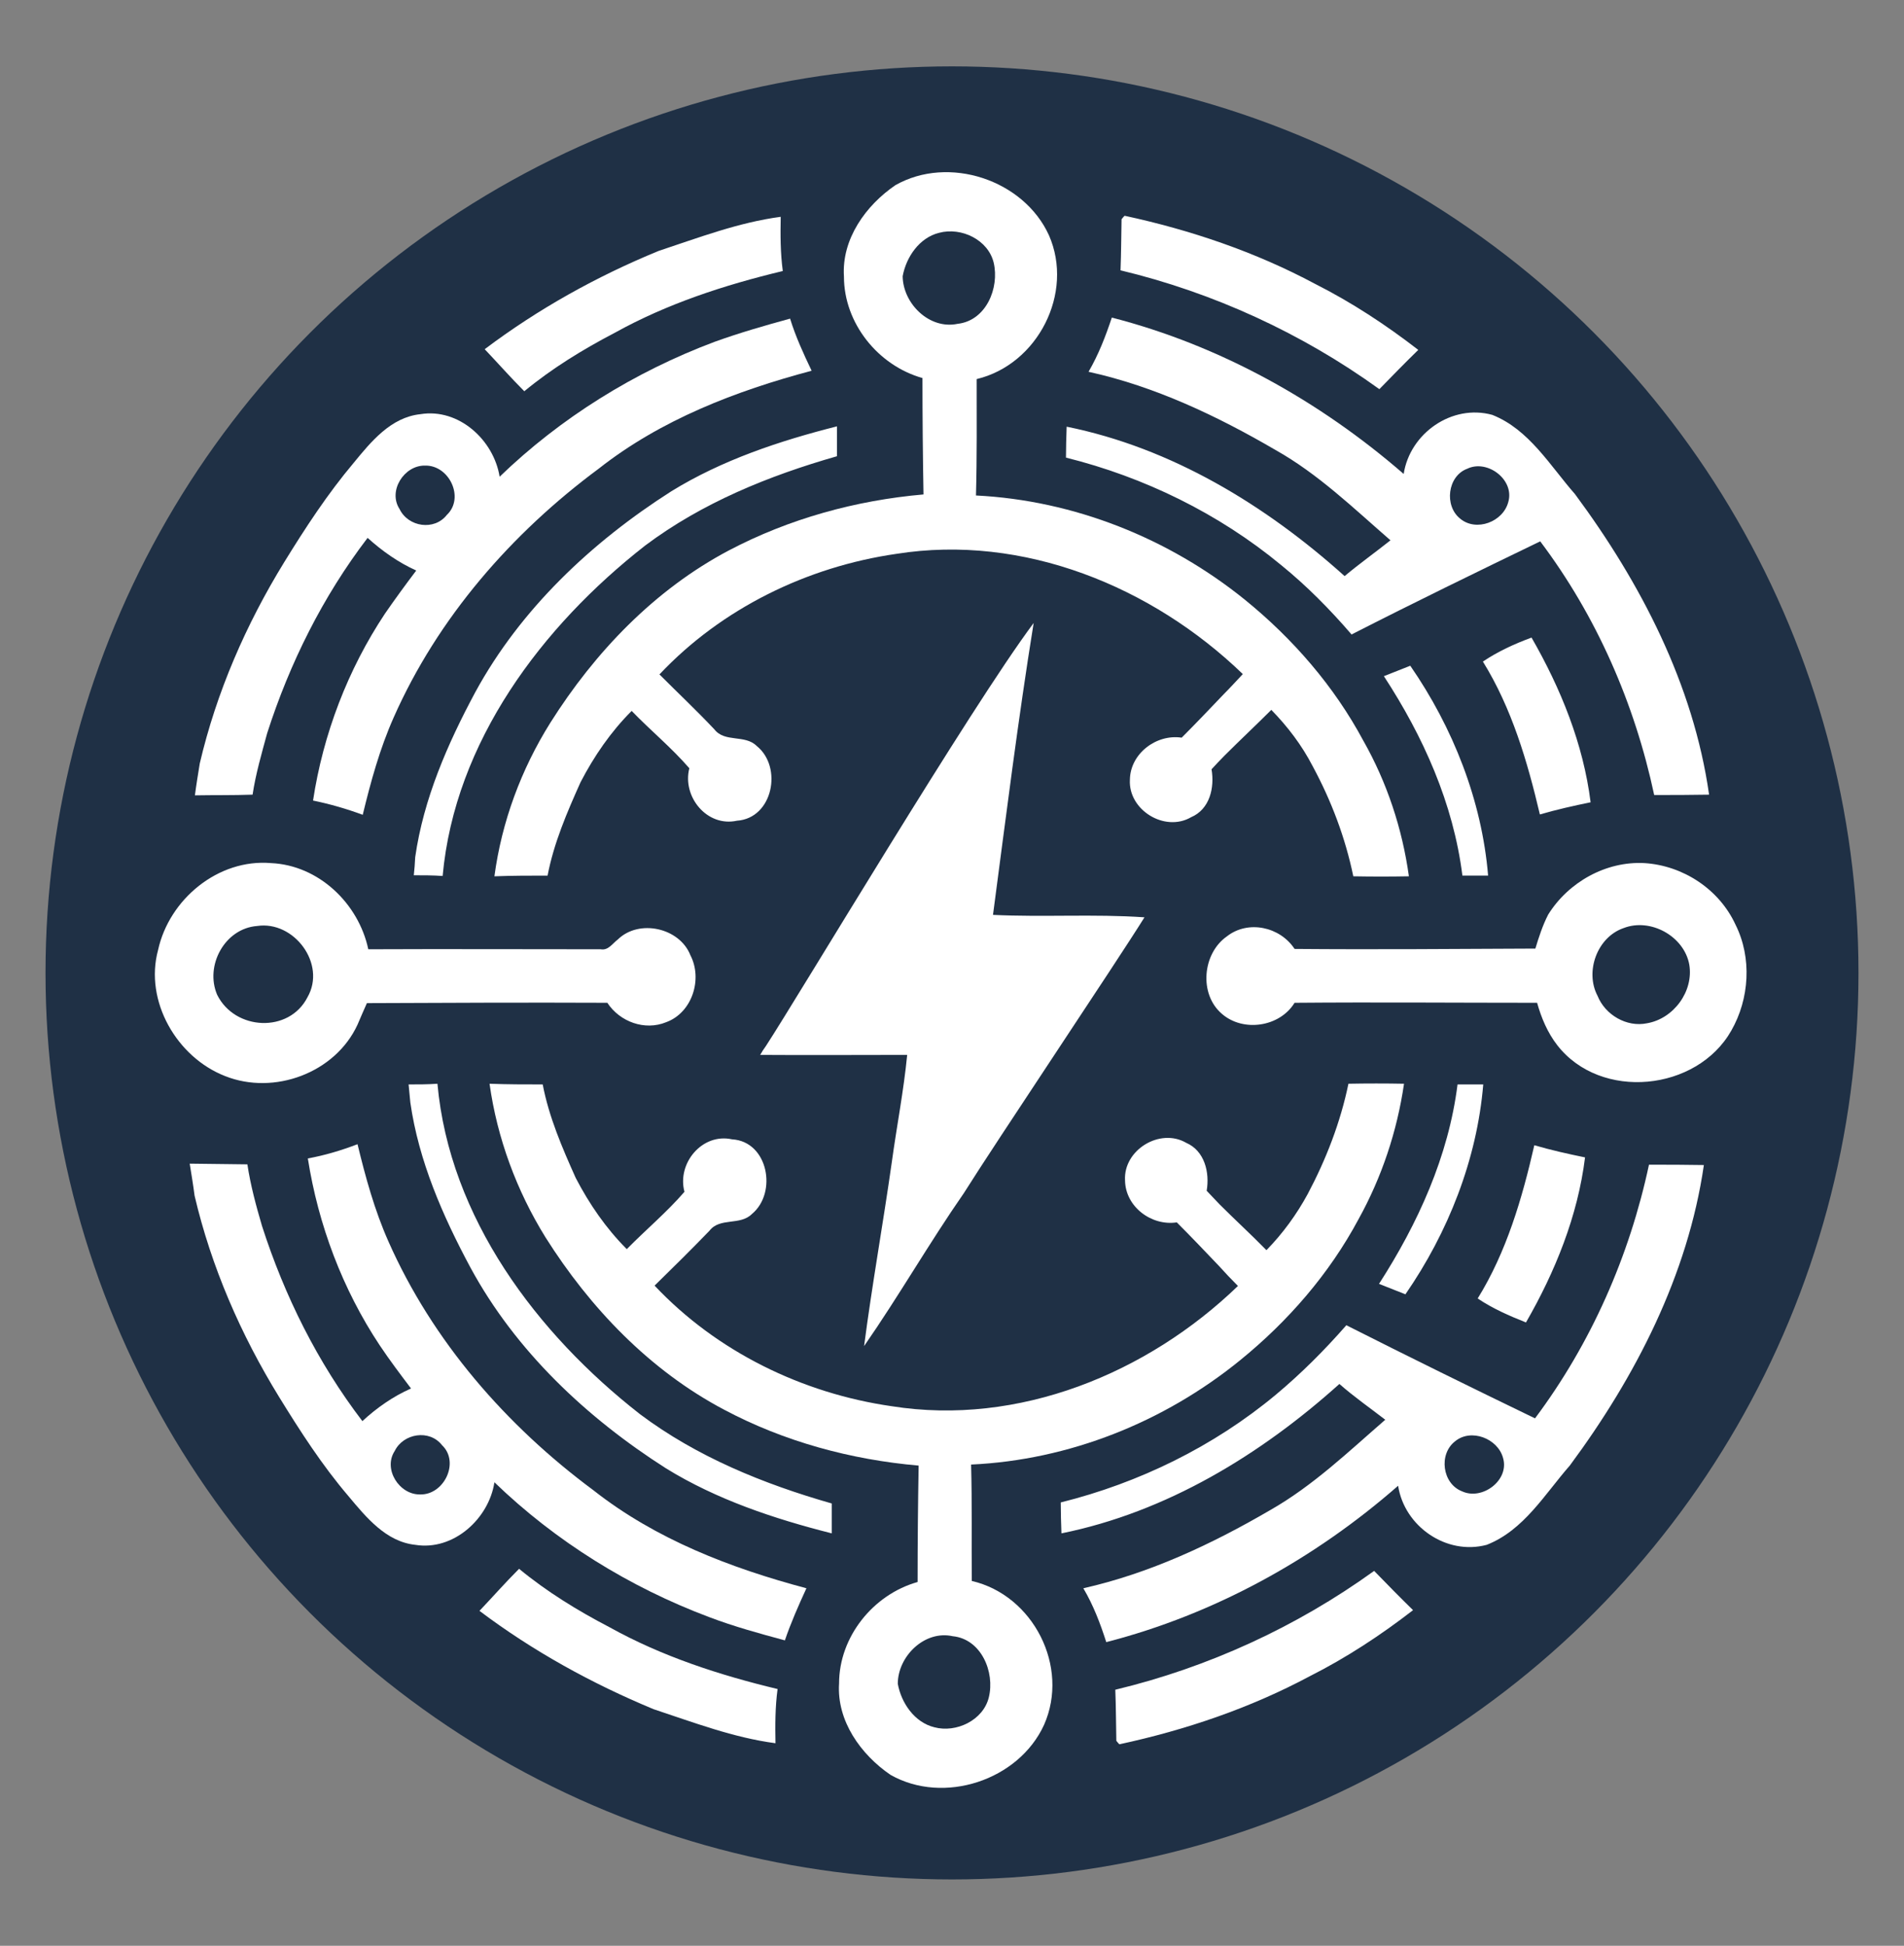 <svg xmlns="http://www.w3.org/2000/svg" xml:space="preserve" width="548" height="560"><rect width="100%" height="100%" fill="#808080" stroke="none"/><circle cx="274" cy="280" r="260.9" style="fill:#1f3045"/><path d="M189.6 72.2c11.5-3.8 23-8.2 35.1-9.8-.1 5.2-.1 10.4.6 15.6-16.7 4-33.3 9.4-48.4 17.8-9.2 4.8-18 10.2-26 16.8-3.9-3.9-7.6-8.1-11.4-12.1 15.4-11.6 32.3-21 50.1-28.3m133.2-9.1c.2-.2.6-.8.9-1 19 4.1 37.6 10.4 54.8 19.6 10.5 5.3 20.4 11.8 29.7 19-3.8 3.7-7.5 7.5-11.2 11.3-22.3-16.1-47.8-27.8-74.5-34.2.2-5 .2-9.8.3-14.7" style="fill:#fff"/><path d="M320 91.4c31.1 8 59.8 24 84 45 1.8-11.7 13.9-20.2 25.5-17 10.6 4.2 16.6 14.6 23.8 22.8 18.9 25.5 34.1 54.8 38.6 86.5-5.3.1-10.6.1-15.8.1-5.6-26.3-16.6-51.5-32.8-73-18.2 8.8-36.3 17.6-54.3 26.8-6.2-7.2-12.9-14-20.3-20-17.9-14.8-39.4-25.3-61.9-30.9 0-3 .1-5.9.2-8.9 30.2 6.1 57.3 22.6 80 43 4.3-3.6 8.8-6.8 13.2-10.3-10.6-9.2-20.8-19.1-33.1-26-16.8-9.8-34.7-18.3-53.8-22.5 2.9-5 4.9-10.2 6.7-15.6m102.3 43.5c-5.7 2.1-6.7 10.7-2 14.4 4.6 3.8 12.3.9 13.8-4.8 1.9-6.4-6-12.4-11.8-9.6m-229.1 6.5c14.6-9 31.1-14.5 47.7-18.7v8.6c-19.6 5.6-38.8 13.4-55.2 25.7-29.7 23.2-54.8 56.5-58.3 95.1-2.8-.2-5.6-.2-8.3-.2.2-1.7.3-3.4.4-5.2 2.4-16.8 9.3-32.6 17.3-47.5 13-23.9 33.5-43.2 56.4-57.8" style="fill:#fff"/><path d="M227.4 91.7c-7.3 2-14.6 4.1-21.8 6.7-22.9 8.6-44.2 21.8-61.8 38.8-1.7-10.6-11.8-19.8-22.8-18-8.5.9-14.2 7.9-19.2 14-7.5 8.9-13.9 18.7-20 28.6-11 17.9-19.5 37.4-24.3 57.9-.5 3.1-1 6.1-1.4 9.2 5.5-.1 11 0 16.6-.2.9-6 2.6-11.8 4.2-17.7 6.5-20.2 16-39.3 28.9-56.2 4.2 3.8 8.9 7.1 14 9.4-3.1 4.1-6.1 8.2-9 12.4-10.7 16.1-17.8 34.7-20.7 53.8 4.9 1 9.7 2.4 14.3 4.1 2.3-9.5 4.9-19 8.9-28 12.7-28.7 33.9-53 59-71.6 17.9-14.1 39.5-22.4 61.3-28.2-2.3-4.8-4.6-9.8-6.2-15m-98.8 56.5c-3.6 4.6-11.1 3.5-13.6-1.7-3.4-5.2 1.3-12.6 7.3-12.5 7-.2 11.5 9.3 6.3 14.2m298.2 42.2c4.3-2.9 9.1-5.1 14-6.9 8.4 14.6 14.9 30.6 17 47.4-4.9 1-9.8 2.1-14.6 3.5-3.6-15.3-8.1-30.6-16.4-44m-28.5 4.2c2.5-1 5.1-2 7.6-3 12.3 17.8 20.6 38.8 22.4 60.4h-7.4c-2.6-20.8-11.3-40.1-22.6-57.4" style="fill:#fff"/><path d="M392.4 213.2c-8.4-15.7-20.3-29.4-34.1-40.6-21.9-17.7-49.2-28.6-77.4-30 .3-11.2.2-22.4.2-33.5 17.6-4.2 28.1-24.8 20.8-41.4-7.3-16-28.9-23.1-44.2-14.4-8.5 5.8-15.5 15.5-14.8 26.3 0 13.4 9.8 25.6 22.6 29.2 0 11.2.1 22.4.3 33.5-19.5 1.7-38.7 7-56 16.1-21.4 11.3-38.6 29.3-51.4 49.6-8.4 13.4-14 28.5-16.1 44.2 5.1-.2 10.2-.2 15.3-.2 1.8-9.4 5.6-18.2 9.5-26.9 3.9-7.5 8.7-14.5 14.7-20.5 5.4 5.6 11.5 10.6 16.6 16.5-2.1 8.2 5.1 17 13.7 15.1 10.4-.7 13.2-15.5 5.7-21.5-3.4-3.4-9.2-.9-12.2-4.8-5.1-5.4-10.5-10.5-15.8-15.8 17.9-19 42.5-31 68.2-34.7 36.5-5.8 73.6 9.4 99.7 34.6-1.8 1.9-3.6 3.9-5.5 5.8-4 4.2-8 8.4-12.1 12.5-7.3-1.1-14.8 4.6-14.9 12.1-.5 8.7 10 15.2 17.6 10.8 5.4-2.3 6.8-8.5 5.9-13.8 1.2-1.3 2.4-2.6 3.7-3.9 4.5-4.5 9.1-8.8 13.5-13.2 4.7 4.8 8.8 10.2 11.9 16.2 5.4 10 9.4 20.6 11.7 31.7 5.3.1 10.7.1 16 0-1.9-13.7-6.3-27-13.1-39M259.8 79.5c1-5.5 4.8-11.1 10.5-12.5 6.4-1.7 14.1 2 15.7 8.6 1.7 7.3-2.2 16.7-10.4 17.6-8.1 1.7-15.7-5.8-15.8-13.7m-61.1 195.4c-3.1-7.9-14.8-10.5-20.9-4.5-1.5 1.1-2.7 3.2-4.9 2.8-22.3 0-44.6-.1-66.9 0-2.8-13.2-14.3-24.2-28-24.8-15.2-1.3-29.3 10.4-32.5 25-4 14.7 5.4 30.9 19.3 36.3 14.1 5.6 31.7-.9 38.1-14.8.9-2.1 1.8-4.2 2.7-6.2 23.1-.1 46.2-.2 69.2-.1 3.6 5.5 10.8 8.1 16.9 5.6 7.5-2.7 10.6-12.4 7-19.3M62.5 286.3c-3.6-8.4 2.2-19.1 11.5-19.8 10.6-1.6 20 10.9 14.5 20.5-5.3 10.4-20.9 9.6-26-.7m437-20.2c-4.7-10.2-15.1-17-26.2-17.7-11.1-.6-21.9 5.5-27.7 14.8-1.6 3.1-2.7 6.5-3.7 9.8-23.1.1-46.2.3-69.3.1-4.2-6.4-13.4-8.4-19.5-3.6-7 4.9-8.1 16.6-1.4 22.3 6.1 5.3 16.6 3.8 20.9-3.2 23.3-.2 46.5 0 69.8 0 1.2 4.3 3 8.6 5.8 12.2 12.5 16.1 40.2 13.3 50.1-4.2 5.2-9.1 6-20.9 1.2-30.5m-32.2 1c7.7-3 17.4 2.3 18.9 10.5 1.3 7.7-4.5 15.6-12.2 16.9-5.8 1.2-12-2.4-14.2-7.9-3.7-7-.1-16.9 7.5-19.5" style="fill:#fff"/><path d="M285.8 263.3c3.7-28 7.2-56.1 11.7-84-18.3 24.5-67.5 107.1-77.1 121.8-.6.8-1.1 1.6-1.6 2.5 14.1.1 28.2 0 42.3 0-1 10.3-3 20.5-4.4 30.7-2.5 17.7-5.7 35.4-8 53.1 10-14.4 18.7-29.6 28.7-44 8.9-14.2 44.1-66.7 52-79.4-14.5-1-29.1 0-43.6-.7m-97.7 228.6c11.5 3.8 23 8.2 35.1 9.8-.1-5.2-.1-10.4.6-15.6-16.7-4-33.3-9.4-48.4-17.8-9.2-4.8-18-10.2-26-16.8-3.9 3.9-7.6 8.1-11.4 12.1 15.4 11.6 32.3 20.9 50.1 28.3m133.2 9.1c.2.2.6.8.9 1 19-4.1 37.6-10.4 54.8-19.6 10.5-5.3 20.4-11.8 29.7-19-3.8-3.7-7.5-7.5-11.2-11.3-22.3 16.1-47.8 27.8-74.5 34.2.2 4.9.2 9.8.3 14.7" style="fill:#fff"/><path d="M311.8 457.1c19.1-4.3 37-12.7 53.8-22.5 12.3-7 22.5-16.8 33.1-26-4.4-3.4-9-6.6-13.2-10.3-22.7 20.4-49.8 36.9-80 43-.1-3-.2-5.9-.2-8.9 22.5-5.6 44-16.1 61.9-31 7.3-6.1 14-12.8 20.3-20 18 9.1 36.1 18 54.3 26.8 16.1-21.5 27.2-46.7 32.8-73 5.3 0 10.6 0 15.8.1-4.6 31.7-19.7 61-38.6 86.5-7.2 8.2-13.2 18.6-23.9 22.8-11.6 3.1-23.7-5.3-25.5-17-24.1 21.1-52.9 37-84 45-1.7-5.3-3.7-10.6-6.6-15.5m120.8-37.5c-1.5-5.6-9.2-8.6-13.8-4.8-4.8 3.7-3.7 12.2 2 14.4 5.8 2.7 13.7-3.2 11.8-9.6m-240.9 3c14.6 9 31.1 14.5 47.7 18.7v-8.6c-19.6-5.6-38.8-13.4-55.2-25.7-29.7-23.2-54.8-56.5-58.3-95.1-2.8.2-5.5.2-8.3.2.2 1.7.3 3.5.5 5.2 2.4 16.8 9.3 32.6 17.3 47.5 13 24 33.4 43.2 56.3 57.8" style="fill:#fff"/><path d="M232.1 457.1c-21.8-5.8-43.4-14.1-61.3-28.2-25.1-18.6-46.3-42.9-59-71.6-4-9-6.6-18.5-8.9-28-4.7 1.8-9.4 3.2-14.3 4.1 3 19.1 10 37.7 20.7 53.8 2.8 4.2 5.9 8.3 9 12.4-5.2 2.3-9.9 5.6-14 9.4-12.9-16.9-22.4-36-28.9-56.2-1.7-5.8-3.3-11.7-4.2-17.7-5.5-.1-11.1-.1-16.6-.2.5 3.1 1 6.1 1.4 9.2 4.8 20.5 13.3 40 24.3 57.9 6.1 9.9 12.4 19.7 20 28.6 5.1 6.1 10.8 13.1 19.2 14 11 1.8 21.2-7.5 22.8-18 17.6 17 38.9 30.2 61.8 38.8 7.1 2.7 14.4 4.7 21.8 6.7 1.7-5 3.9-10 6.2-15m-111.2-27c-6 .1-10.7-7.3-7.3-12.5 2.5-5.1 10-6.3 13.6-1.7 5.2 4.9.6 14.4-6.3 14.2m304.4-56.4c4.3 2.9 9.1 5 13.9 6.9 8.4-14.6 14.9-30.6 17-47.5-4.9-1-9.8-2.1-14.6-3.5-3.5 15.3-8 30.7-16.3 44.1m-28.4-4.2c2.5 1 5.1 2 7.6 3 12.3-17.8 20.6-38.8 22.4-60.4h-7.4c-2.6 20.7-11.4 40-22.6 57.4" style="fill:#fff"/><path d="M404.1 311.9c-5.3-.1-10.7-.1-16 0-2.3 11.1-6.4 21.7-11.7 31.7-3.2 5.9-7.2 11.4-11.9 16.2-4.4-4.5-9.1-8.8-13.5-13.2-1.2-1.3-2.5-2.6-3.7-3.9.9-5.3-.6-11.5-5.9-13.8-7.6-4.4-18.1 2.1-17.6 10.8.1 7.6 7.6 13.2 14.9 12.1 4.1 4.1 8.1 8.3 12.1 12.5 1.8 2 3.6 3.9 5.5 5.8-26.1 25.2-63.2 40.4-99.7 34.6-25.7-3.7-50.3-15.7-68.2-34.7 5.3-5.2 10.6-10.4 15.8-15.8 3-3.9 8.8-1.4 12.2-4.8 7.4-6.1 4.7-20.9-5.7-21.5-8.6-1.9-15.9 6.9-13.7 15.1-5.1 5.9-11.1 10.9-16.6 16.5-6-6-10.8-13-14.7-20.5-3.9-8.7-7.7-17.5-9.5-26.9-5.1 0-10.2 0-15.3-.2 2.2 15.7 7.8 30.8 16.1 44.2 12.8 20.3 30 38.3 51.4 49.6 17.3 9.2 36.5 14.4 56 16.1-.2 11.2-.3 22.4-.3 33.5-12.8 3.6-22.6 15.8-22.6 29.2-.7 10.8 6.3 20.5 14.8 26.3 15.3 8.7 36.9 1.6 44.2-14.4 7.4-16.7-3.1-37.3-20.8-41.4-.1-11.2.1-22.4-.2-33.5 28.2-1.3 55.5-12.2 77.4-30 13.8-11.2 25.7-24.9 34.1-40.6 6.7-12.1 11.1-25.3 13.1-39m-129.9 159c8.2.8 12.2 10.3 10.4 17.6-1.6 6.6-9.4 10.3-15.7 8.6-5.7-1.4-9.5-7-10.5-12.5 0-7.9 7.7-15.5 15.8-13.7" style="fill:#fff"/></svg>